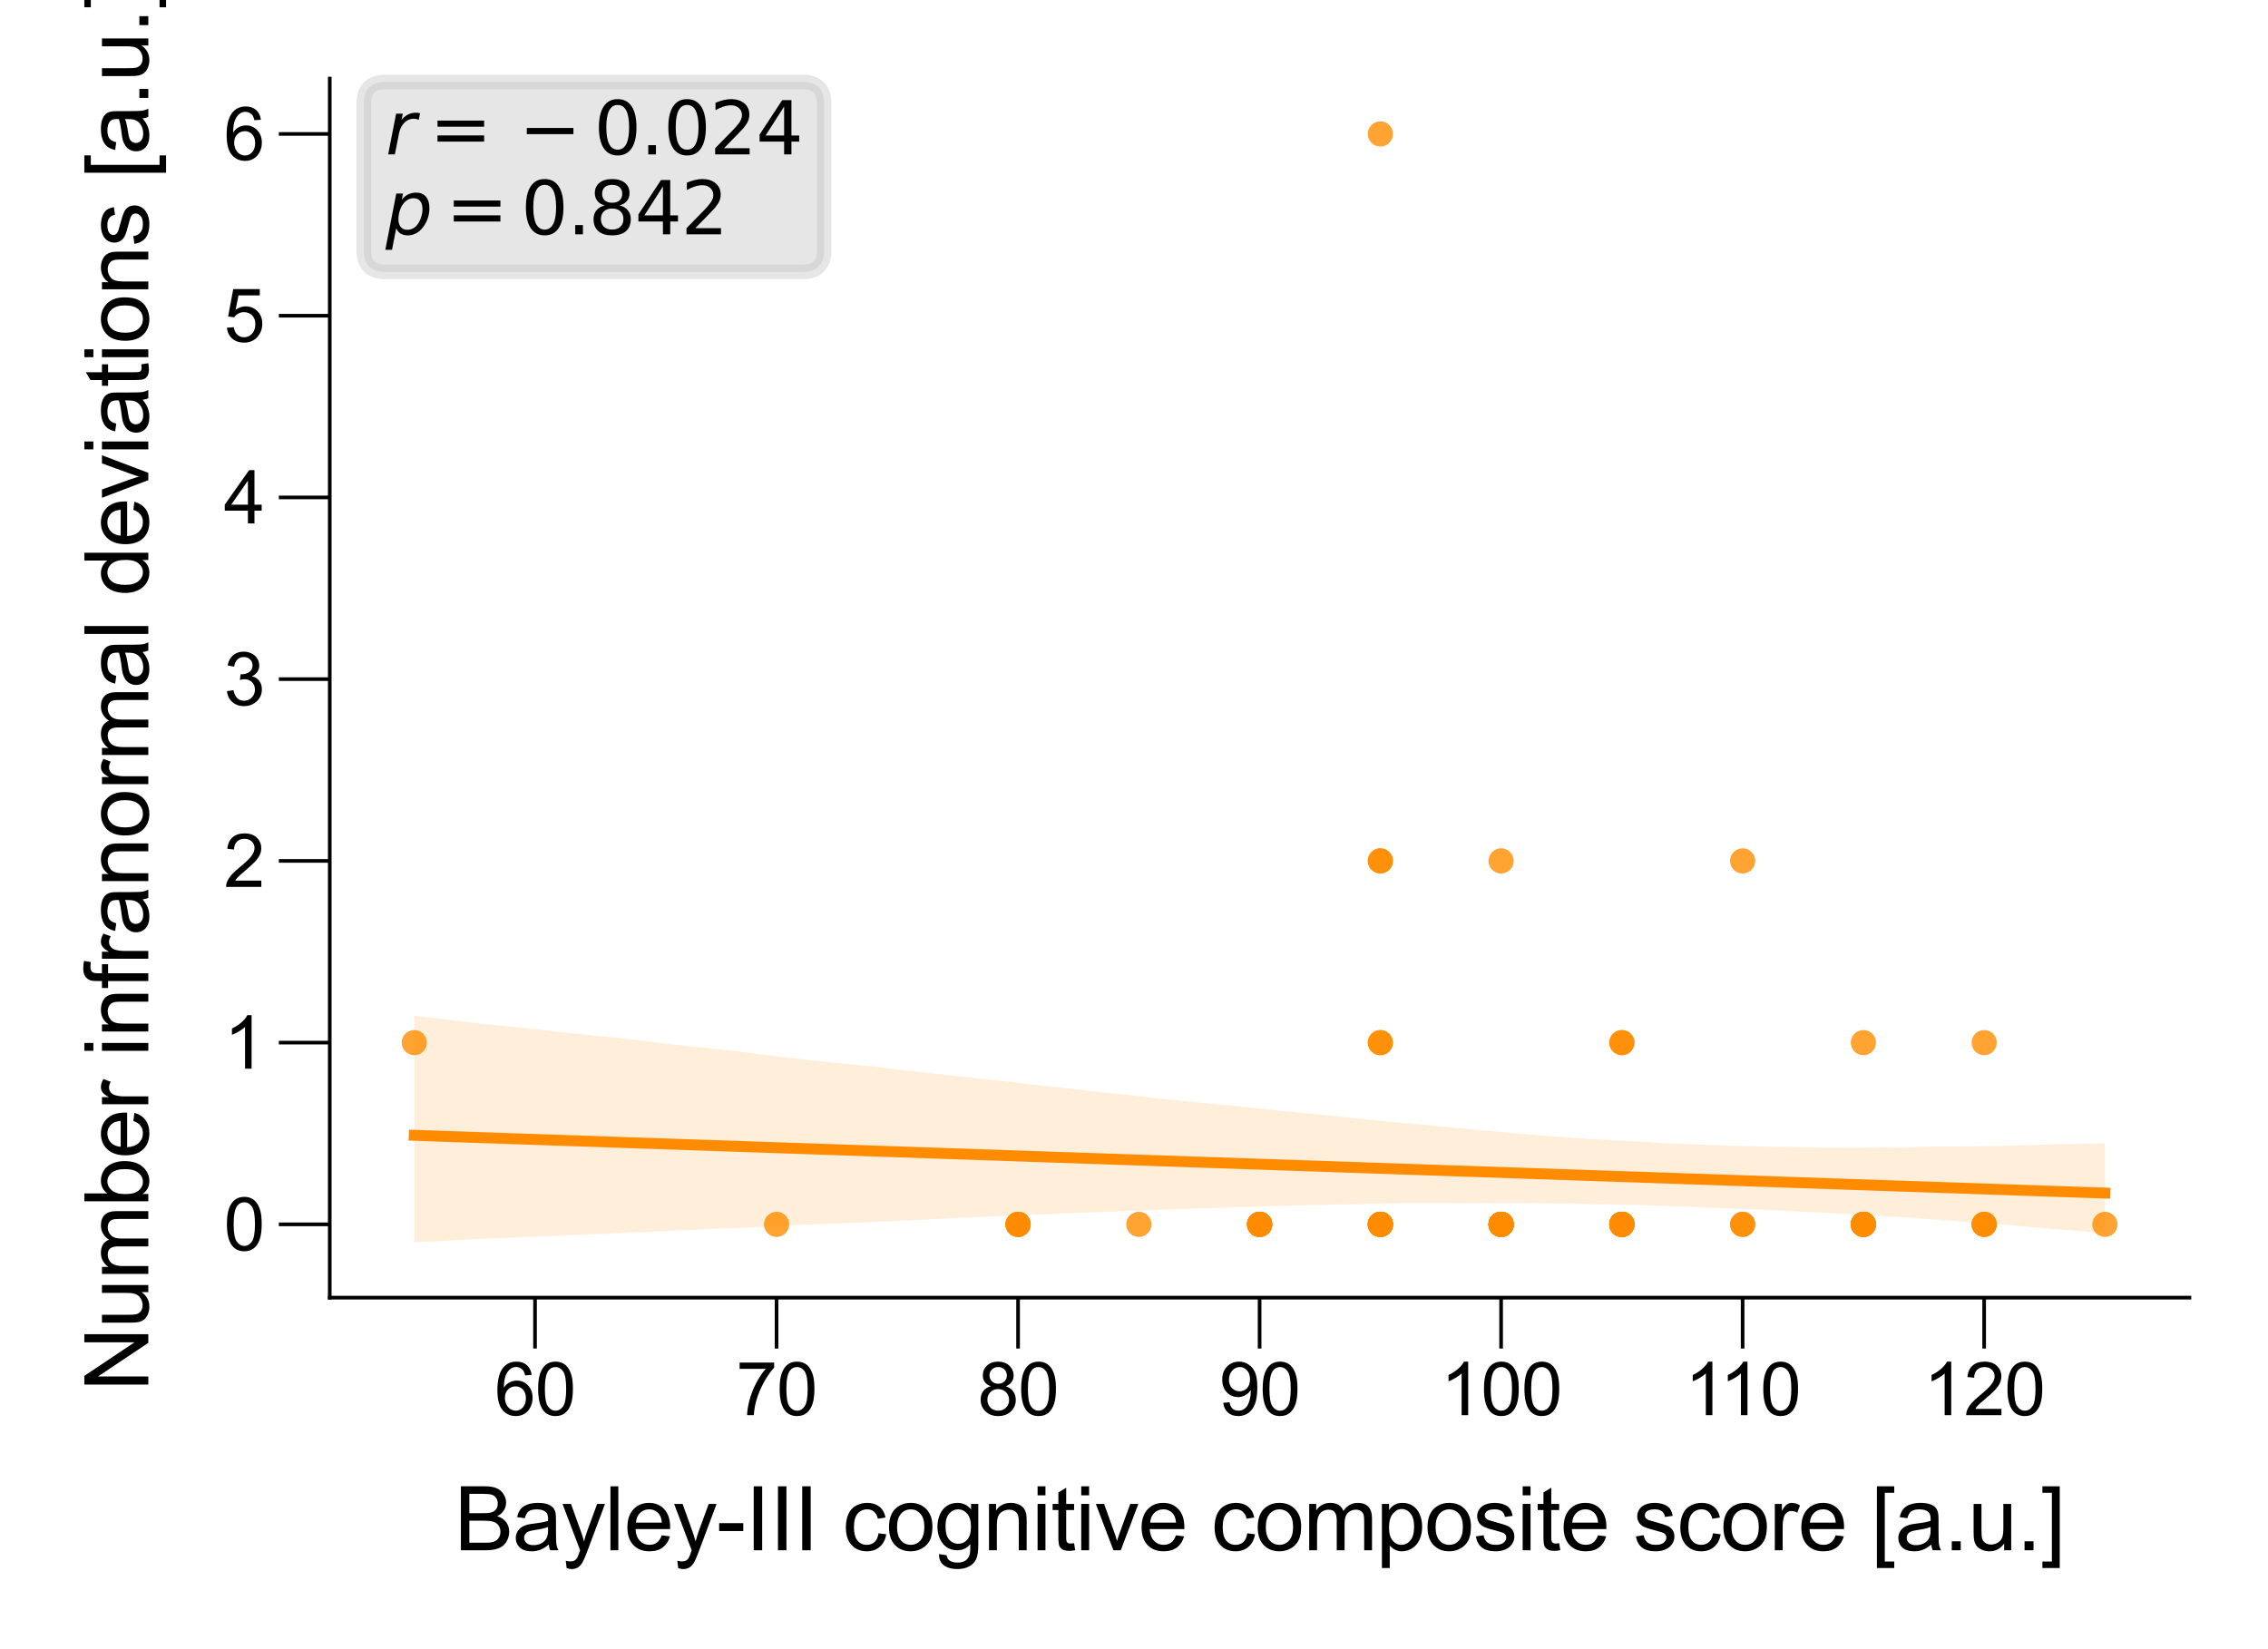 <?xml version="1.0" encoding="utf-8" standalone="no"?>
<!DOCTYPE svg PUBLIC "-//W3C//DTD SVG 1.1//EN"
  "http://www.w3.org/Graphics/SVG/1.1/DTD/svg11.dtd">
<svg xmlns:xlink="http://www.w3.org/1999/xlink" width="155.906pt" height="113.386pt" viewBox="0 0 155.906 113.386" xmlns="http://www.w3.org/2000/svg" version="1.1">
 <defs>
  <style type="text/css">*{stroke-linejoin: round; stroke-linecap: butt}</style>
 </defs>
 <g id="figure_1">
  <g id="patch_1">
   <path d="M 0 113.386 
L 155.906 113.386 
L 155.906 0 
L 0 0 
z
" style="fill: #ffffff"/>
  </g>
  <g id="axes_1">
   <g id="patch_2">
    <path d="M 22.668 89.218 
L 150.506 89.218 
L 150.506 5.4 
L 22.668 5.4 
z
" style="fill: #ffffff"/>
   </g>
   <g id="PathCollection_1">
    <defs>
     <path id="C0_0_7889208c6b" d="M 0 0.866 
C 0.23 0.866 0.45 0.775 0.612 0.612 
C 0.775 0.45 0.866 0.23 0.866 -0 
C 0.866 -0.23 0.775 -0.45 0.612 -0.612 
C 0.45 -0.775 0.23 -0.866 0 -0.866 
C -0.23 -0.866 -0.45 -0.775 -0.612 -0.612 
C -0.775 -0.45 -0.866 -0.23 -0.866 0 
C -0.866 0.23 -0.775 0.45 -0.612 0.612 
C -0.45 0.775 -0.23 0.866 0 0.866 
z
"/>
    </defs>
    <g clip-path="url(#p37aa700c50)">
     <use xlink:href="#C0_0_7889208c6b" x="94.888" y="59.189" style="fill: #ff8c00; fill-opacity: 0.8"/>
    </g>
    <g clip-path="url(#p37aa700c50)">
     <use xlink:href="#C0_0_7889208c6b" x="94.888" y="71.684" style="fill: #ff8c00; fill-opacity: 0.8"/>
    </g>
    <g clip-path="url(#p37aa700c50)">
     <use xlink:href="#C0_0_7889208c6b" x="103.189" y="84.179" style="fill: #ff8c00; fill-opacity: 0.8"/>
    </g>
    <g clip-path="url(#p37aa700c50)">
     <use xlink:href="#C0_0_7889208c6b" x="69.984" y="84.179" style="fill: #ff8c00; fill-opacity: 0.8"/>
    </g>
    <g clip-path="url(#p37aa700c50)">
     <use xlink:href="#C0_0_7889208c6b" x="103.189" y="84.179" style="fill: #ff8c00; fill-opacity: 0.8"/>
    </g>
    <g clip-path="url(#p37aa700c50)">
     <use xlink:href="#C0_0_7889208c6b" x="111.49" y="71.684" style="fill: #ff8c00; fill-opacity: 0.8"/>
    </g>
    <g clip-path="url(#p37aa700c50)">
     <use xlink:href="#C0_0_7889208c6b" x="128.092" y="71.684" style="fill: #ff8c00; fill-opacity: 0.8"/>
    </g>
    <g clip-path="url(#p37aa700c50)">
     <use xlink:href="#C0_0_7889208c6b" x="111.49" y="84.179" style="fill: #ff8c00; fill-opacity: 0.8"/>
    </g>
    <g clip-path="url(#p37aa700c50)">
     <use xlink:href="#C0_0_7889208c6b" x="69.984" y="84.179" style="fill: #ff8c00; fill-opacity: 0.8"/>
    </g>
    <g clip-path="url(#p37aa700c50)">
     <use xlink:href="#C0_0_7889208c6b" x="86.587" y="84.179" style="fill: #ff8c00; fill-opacity: 0.8"/>
    </g>
    <g clip-path="url(#p37aa700c50)">
     <use xlink:href="#C0_0_7889208c6b" x="111.49" y="84.179" style="fill: #ff8c00; fill-opacity: 0.8"/>
    </g>
    <g clip-path="url(#p37aa700c50)">
     <use xlink:href="#C0_0_7889208c6b" x="111.49" y="84.179" style="fill: #ff8c00; fill-opacity: 0.8"/>
    </g>
    <g clip-path="url(#p37aa700c50)">
     <use xlink:href="#C0_0_7889208c6b" x="103.189" y="84.179" style="fill: #ff8c00; fill-opacity: 0.8"/>
    </g>
    <g clip-path="url(#p37aa700c50)">
     <use xlink:href="#C0_0_7889208c6b" x="119.791" y="59.189" style="fill: #ff8c00; fill-opacity: 0.8"/>
    </g>
    <g clip-path="url(#p37aa700c50)">
     <use xlink:href="#C0_0_7889208c6b" x="111.49" y="84.179" style="fill: #ff8c00; fill-opacity: 0.8"/>
    </g>
    <g clip-path="url(#p37aa700c50)">
     <use xlink:href="#C0_0_7889208c6b" x="94.888" y="84.179" style="fill: #ff8c00; fill-opacity: 0.8"/>
    </g>
    <g clip-path="url(#p37aa700c50)">
     <use xlink:href="#C0_0_7889208c6b" x="111.49" y="71.684" style="fill: #ff8c00; fill-opacity: 0.8"/>
    </g>
    <g clip-path="url(#p37aa700c50)">
     <use xlink:href="#C0_0_7889208c6b" x="103.189" y="84.179" style="fill: #ff8c00; fill-opacity: 0.8"/>
    </g>
    <g clip-path="url(#p37aa700c50)">
     <use xlink:href="#C0_0_7889208c6b" x="111.49" y="84.179" style="fill: #ff8c00; fill-opacity: 0.8"/>
    </g>
    <g clip-path="url(#p37aa700c50)">
     <use xlink:href="#C0_0_7889208c6b" x="128.092" y="84.179" style="fill: #ff8c00; fill-opacity: 0.8"/>
    </g>
    <g clip-path="url(#p37aa700c50)">
     <use xlink:href="#C0_0_7889208c6b" x="103.189" y="84.179" style="fill: #ff8c00; fill-opacity: 0.8"/>
    </g>
    <g clip-path="url(#p37aa700c50)">
     <use xlink:href="#C0_0_7889208c6b" x="94.888" y="84.179" style="fill: #ff8c00; fill-opacity: 0.8"/>
    </g>
    <g clip-path="url(#p37aa700c50)">
     <use xlink:href="#C0_0_7889208c6b" x="94.888" y="71.684" style="fill: #ff8c00; fill-opacity: 0.8"/>
    </g>
    <g clip-path="url(#p37aa700c50)">
     <use xlink:href="#C0_0_7889208c6b" x="111.49" y="84.179" style="fill: #ff8c00; fill-opacity: 0.8"/>
    </g>
    <g clip-path="url(#p37aa700c50)">
     <use xlink:href="#C0_0_7889208c6b" x="144.695" y="84.179" style="fill: #ff8c00; fill-opacity: 0.8"/>
    </g>
    <g clip-path="url(#p37aa700c50)">
     <use xlink:href="#C0_0_7889208c6b" x="128.092" y="84.179" style="fill: #ff8c00; fill-opacity: 0.8"/>
    </g>
    <g clip-path="url(#p37aa700c50)">
     <use xlink:href="#C0_0_7889208c6b" x="94.888" y="84.179" style="fill: #ff8c00; fill-opacity: 0.8"/>
    </g>
    <g clip-path="url(#p37aa700c50)">
     <use xlink:href="#C0_0_7889208c6b" x="53.382" y="84.179" style="fill: #ff8c00; fill-opacity: 0.8"/>
    </g>
    <g clip-path="url(#p37aa700c50)">
     <use xlink:href="#C0_0_7889208c6b" x="111.49" y="84.179" style="fill: #ff8c00; fill-opacity: 0.8"/>
    </g>
    <g clip-path="url(#p37aa700c50)">
     <use xlink:href="#C0_0_7889208c6b" x="28.478" y="71.684" style="fill: #ff8c00; fill-opacity: 0.8"/>
    </g>
    <g clip-path="url(#p37aa700c50)">
     <use xlink:href="#C0_0_7889208c6b" x="86.587" y="84.179" style="fill: #ff8c00; fill-opacity: 0.8"/>
    </g>
    <g clip-path="url(#p37aa700c50)">
     <use xlink:href="#C0_0_7889208c6b" x="111.49" y="84.179" style="fill: #ff8c00; fill-opacity: 0.8"/>
    </g>
    <g clip-path="url(#p37aa700c50)">
     <use xlink:href="#C0_0_7889208c6b" x="136.394" y="84.179" style="fill: #ff8c00; fill-opacity: 0.8"/>
    </g>
    <g clip-path="url(#p37aa700c50)">
     <use xlink:href="#C0_0_7889208c6b" x="94.888" y="59.189" style="fill: #ff8c00; fill-opacity: 0.8"/>
    </g>
    <g clip-path="url(#p37aa700c50)">
     <use xlink:href="#C0_0_7889208c6b" x="103.189" y="59.189" style="fill: #ff8c00; fill-opacity: 0.8"/>
    </g>
    <g clip-path="url(#p37aa700c50)">
     <use xlink:href="#C0_0_7889208c6b" x="94.888" y="84.179" style="fill: #ff8c00; fill-opacity: 0.8"/>
    </g>
    <g clip-path="url(#p37aa700c50)">
     <use xlink:href="#C0_0_7889208c6b" x="136.394" y="84.179" style="fill: #ff8c00; fill-opacity: 0.8"/>
    </g>
    <g clip-path="url(#p37aa700c50)">
     <use xlink:href="#C0_0_7889208c6b" x="103.189" y="84.179" style="fill: #ff8c00; fill-opacity: 0.8"/>
    </g>
    <g clip-path="url(#p37aa700c50)">
     <use xlink:href="#C0_0_7889208c6b" x="86.587" y="84.179" style="fill: #ff8c00; fill-opacity: 0.8"/>
    </g>
    <g clip-path="url(#p37aa700c50)">
     <use xlink:href="#C0_0_7889208c6b" x="69.984" y="84.179" style="fill: #ff8c00; fill-opacity: 0.8"/>
    </g>
    <g clip-path="url(#p37aa700c50)">
     <use xlink:href="#C0_0_7889208c6b" x="86.587" y="84.179" style="fill: #ff8c00; fill-opacity: 0.8"/>
    </g>
    <g clip-path="url(#p37aa700c50)">
     <use xlink:href="#C0_0_7889208c6b" x="111.49" y="84.179" style="fill: #ff8c00; fill-opacity: 0.8"/>
    </g>
    <g clip-path="url(#p37aa700c50)">
     <use xlink:href="#C0_0_7889208c6b" x="86.587" y="84.179" style="fill: #ff8c00; fill-opacity: 0.8"/>
    </g>
    <g clip-path="url(#p37aa700c50)">
     <use xlink:href="#C0_0_7889208c6b" x="103.189" y="84.179" style="fill: #ff8c00; fill-opacity: 0.8"/>
    </g>
    <g clip-path="url(#p37aa700c50)">
     <use xlink:href="#C0_0_7889208c6b" x="128.092" y="84.179" style="fill: #ff8c00; fill-opacity: 0.8"/>
    </g>
    <g clip-path="url(#p37aa700c50)">
     <use xlink:href="#C0_0_7889208c6b" x="103.189" y="84.179" style="fill: #ff8c00; fill-opacity: 0.8"/>
    </g>
    <g clip-path="url(#p37aa700c50)">
     <use xlink:href="#C0_0_7889208c6b" x="111.49" y="84.179" style="fill: #ff8c00; fill-opacity: 0.8"/>
    </g>
    <g clip-path="url(#p37aa700c50)">
     <use xlink:href="#C0_0_7889208c6b" x="111.49" y="84.179" style="fill: #ff8c00; fill-opacity: 0.8"/>
    </g>
    <g clip-path="url(#p37aa700c50)">
     <use xlink:href="#C0_0_7889208c6b" x="78.285" y="84.179" style="fill: #ff8c00; fill-opacity: 0.8"/>
    </g>
    <g clip-path="url(#p37aa700c50)">
     <use xlink:href="#C0_0_7889208c6b" x="103.189" y="84.179" style="fill: #ff8c00; fill-opacity: 0.8"/>
    </g>
    <g clip-path="url(#p37aa700c50)">
     <use xlink:href="#C0_0_7889208c6b" x="94.888" y="9.21" style="fill: #ff8c00; fill-opacity: 0.8"/>
    </g>
    <g clip-path="url(#p37aa700c50)">
     <use xlink:href="#C0_0_7889208c6b" x="94.888" y="84.179" style="fill: #ff8c00; fill-opacity: 0.8"/>
    </g>
    <g clip-path="url(#p37aa700c50)">
     <use xlink:href="#C0_0_7889208c6b" x="128.092" y="84.179" style="fill: #ff8c00; fill-opacity: 0.8"/>
    </g>
    <g clip-path="url(#p37aa700c50)">
     <use xlink:href="#C0_0_7889208c6b" x="86.587" y="84.179" style="fill: #ff8c00; fill-opacity: 0.8"/>
    </g>
    <g clip-path="url(#p37aa700c50)">
     <use xlink:href="#C0_0_7889208c6b" x="128.092" y="84.179" style="fill: #ff8c00; fill-opacity: 0.8"/>
    </g>
    <g clip-path="url(#p37aa700c50)">
     <use xlink:href="#C0_0_7889208c6b" x="136.394" y="71.684" style="fill: #ff8c00; fill-opacity: 0.8"/>
    </g>
    <g clip-path="url(#p37aa700c50)">
     <use xlink:href="#C0_0_7889208c6b" x="69.984" y="84.179" style="fill: #ff8c00; fill-opacity: 0.8"/>
    </g>
    <g clip-path="url(#p37aa700c50)">
     <use xlink:href="#C0_0_7889208c6b" x="128.092" y="84.179" style="fill: #ff8c00; fill-opacity: 0.8"/>
    </g>
    <g clip-path="url(#p37aa700c50)">
     <use xlink:href="#C0_0_7889208c6b" x="103.189" y="84.179" style="fill: #ff8c00; fill-opacity: 0.8"/>
    </g>
    <g clip-path="url(#p37aa700c50)">
     <use xlink:href="#C0_0_7889208c6b" x="128.092" y="84.179" style="fill: #ff8c00; fill-opacity: 0.8"/>
    </g>
    <g clip-path="url(#p37aa700c50)">
     <use xlink:href="#C0_0_7889208c6b" x="103.189" y="84.179" style="fill: #ff8c00; fill-opacity: 0.8"/>
    </g>
    <g clip-path="url(#p37aa700c50)">
     <use xlink:href="#C0_0_7889208c6b" x="119.791" y="84.179" style="fill: #ff8c00; fill-opacity: 0.8"/>
    </g>
    <g clip-path="url(#p37aa700c50)">
     <use xlink:href="#C0_0_7889208c6b" x="103.189" y="84.179" style="fill: #ff8c00; fill-opacity: 0.8"/>
    </g>
    <g clip-path="url(#p37aa700c50)">
     <use xlink:href="#C0_0_7889208c6b" x="94.888" y="84.179" style="fill: #ff8c00; fill-opacity: 0.8"/>
    </g>
    <g clip-path="url(#p37aa700c50)">
     <use xlink:href="#C0_0_7889208c6b" x="94.888" y="84.179" style="fill: #ff8c00; fill-opacity: 0.8"/>
    </g>
    <g clip-path="url(#p37aa700c50)">
     <use xlink:href="#C0_0_7889208c6b" x="136.394" y="84.179" style="fill: #ff8c00; fill-opacity: 0.8"/>
    </g>
    <g clip-path="url(#p37aa700c50)">
     <use xlink:href="#C0_0_7889208c6b" x="128.092" y="84.179" style="fill: #ff8c00; fill-opacity: 0.8"/>
    </g>
    <g clip-path="url(#p37aa700c50)">
     <use xlink:href="#C0_0_7889208c6b" x="111.49" y="84.179" style="fill: #ff8c00; fill-opacity: 0.8"/>
    </g>
    <g clip-path="url(#p37aa700c50)">
     <use xlink:href="#C0_0_7889208c6b" x="103.189" y="84.179" style="fill: #ff8c00; fill-opacity: 0.8"/>
    </g>
    <g clip-path="url(#p37aa700c50)">
     <use xlink:href="#C0_0_7889208c6b" x="119.791" y="84.179" style="fill: #ff8c00; fill-opacity: 0.8"/>
    </g>
    <g clip-path="url(#p37aa700c50)">
     <use xlink:href="#C0_0_7889208c6b" x="103.189" y="84.179" style="fill: #ff8c00; fill-opacity: 0.8"/>
    </g>
    <g clip-path="url(#p37aa700c50)">
     <use xlink:href="#C0_0_7889208c6b" x="94.888" y="84.179" style="fill: #ff8c00; fill-opacity: 0.8"/>
    </g>
    <g clip-path="url(#p37aa700c50)">
     <use xlink:href="#C0_0_7889208c6b" x="86.587" y="84.179" style="fill: #ff8c00; fill-opacity: 0.8"/>
    </g>
    <g clip-path="url(#p37aa700c50)">
     <use xlink:href="#C0_0_7889208c6b" x="94.888" y="84.179" style="fill: #ff8c00; fill-opacity: 0.8"/>
    </g>
   </g>
   <g id="PolyCollection_1">
    <path d="M 28.478 69.844 
L 28.478 85.408 
L 29.652 85.36 
L 30.826 85.295 
L 32 85.227 
L 33.174 85.174 
L 34.348 85.127 
L 35.522 85.071 
L 36.696 85.025 
L 37.87 84.976 
L 39.043 84.924 
L 40.217 84.869 
L 41.391 84.829 
L 42.565 84.782 
L 43.739 84.728 
L 44.913 84.683 
L 46.087 84.625 
L 47.261 84.573 
L 48.435 84.52 
L 49.609 84.469 
L 50.782 84.417 
L 51.956 84.366 
L 53.13 84.318 
L 54.304 84.25 
L 55.478 84.189 
L 56.652 84.145 
L 57.826 84.102 
L 59 84.058 
L 60.174 84.002 
L 61.348 83.953 
L 62.521 83.899 
L 63.695 83.843 
L 64.869 83.783 
L 66.043 83.73 
L 67.217 83.677 
L 68.391 83.63 
L 69.565 83.572 
L 70.739 83.529 
L 71.913 83.487 
L 73.087 83.426 
L 74.261 83.384 
L 75.434 83.333 
L 76.608 83.287 
L 77.782 83.241 
L 78.956 83.201 
L 80.13 83.163 
L 81.304 83.123 
L 82.478 83.078 
L 83.652 83.041 
L 84.826 83.004 
L 86 82.974 
L 87.173 82.94 
L 88.347 82.9 
L 89.521 82.869 
L 90.695 82.842 
L 91.869 82.811 
L 93.043 82.784 
L 94.217 82.767 
L 95.391 82.752 
L 96.565 82.726 
L 97.739 82.726 
L 98.912 82.724 
L 100.086 82.719 
L 101.26 82.709 
L 102.434 82.717 
L 103.608 82.71 
L 104.782 82.713 
L 105.956 82.733 
L 107.13 82.747 
L 108.304 82.759 
L 109.478 82.782 
L 110.652 82.804 
L 111.825 82.83 
L 112.999 82.861 
L 114.173 82.904 
L 115.347 82.946 
L 116.521 82.993 
L 117.695 83.04 
L 118.869 83.088 
L 120.043 83.138 
L 121.217 83.184 
L 122.391 83.239 
L 123.564 83.293 
L 124.738 83.346 
L 125.912 83.408 
L 127.086 83.468 
L 128.26 83.529 
L 129.434 83.607 
L 130.608 83.676 
L 131.782 83.76 
L 132.956 83.849 
L 134.13 83.929 
L 135.303 84.028 
L 136.477 84.123 
L 137.651 84.203 
L 138.825 84.296 
L 139.999 84.396 
L 141.173 84.494 
L 142.347 84.586 
L 143.521 84.682 
L 144.695 84.8 
L 144.695 78.608 
L 144.695 78.608 
L 143.521 78.635 
L 142.347 78.663 
L 141.173 78.684 
L 139.999 78.718 
L 138.825 78.756 
L 137.651 78.784 
L 136.477 78.802 
L 135.303 78.821 
L 134.13 78.826 
L 132.956 78.832 
L 131.782 78.87 
L 130.608 78.894 
L 129.434 78.88 
L 128.26 78.898 
L 127.086 78.903 
L 125.912 78.91 
L 124.738 78.886 
L 123.564 78.87 
L 122.391 78.855 
L 121.217 78.83 
L 120.043 78.799 
L 118.869 78.772 
L 117.695 78.732 
L 116.521 78.683 
L 115.347 78.631 
L 114.173 78.589 
L 112.999 78.508 
L 111.825 78.441 
L 110.652 78.383 
L 109.478 78.326 
L 108.304 78.245 
L 107.13 78.157 
L 105.956 78.066 
L 104.782 77.972 
L 103.608 77.869 
L 102.434 77.755 
L 101.26 77.654 
L 100.086 77.55 
L 98.912 77.446 
L 97.739 77.319 
L 96.565 77.223 
L 95.391 77.108 
L 94.217 76.988 
L 93.043 76.875 
L 91.869 76.753 
L 90.695 76.627 
L 89.521 76.517 
L 88.347 76.406 
L 87.173 76.287 
L 86 76.166 
L 84.826 76.031 
L 83.652 75.927 
L 82.478 75.811 
L 81.304 75.699 
L 80.13 75.579 
L 78.956 75.448 
L 77.782 75.312 
L 76.608 75.185 
L 75.434 75.062 
L 74.261 74.931 
L 73.087 74.794 
L 71.913 74.673 
L 70.739 74.537 
L 69.565 74.389 
L 68.391 74.27 
L 67.217 74.147 
L 66.043 74.009 
L 64.869 73.891 
L 63.695 73.751 
L 62.521 73.63 
L 61.348 73.497 
L 60.174 73.341 
L 59 73.228 
L 57.826 73.118 
L 56.652 72.998 
L 55.478 72.867 
L 54.304 72.734 
L 53.13 72.594 
L 51.956 72.449 
L 50.782 72.299 
L 49.609 72.155 
L 48.435 72.042 
L 47.261 71.924 
L 46.087 71.788 
L 44.913 71.658 
L 43.739 71.501 
L 42.565 71.376 
L 41.391 71.254 
L 40.217 71.135 
L 39.043 71.007 
L 37.87 70.884 
L 36.696 70.746 
L 35.522 70.63 
L 34.348 70.512 
L 33.174 70.397 
L 32 70.257 
L 30.826 70.115 
L 29.652 69.973 
L 28.478 69.844 
z
" clip-path="url(#p37aa700c50)" style="fill: #ff8c00; fill-opacity: 0.15"/>
   </g>
   <g id="matplotlib.axis_1">
    <g id="xtick_1">
     <g id="line2d_1">
      <defs>
       <path id="m54ec14aca0" d="M 0 0 
L 0 3.5 
" style="stroke: #000000; stroke-width: 0.25"/>
      </defs>
      <g>
       <use xlink:href="#m54ec14aca0" x="36.779" y="89.218" style="stroke: #000000; stroke-width: 0.25"/>
      </g>
     </g>
     <g id="text_1">
      <!-- 60 -->
      <g transform="translate(33.999 97.297) scale(0.05 -0.05)">
       <defs>
        <path id="ArialMT-36" d="M 3184 3459 
L 2625 3416 
Q 2550 3747 2413 3897 
Q 2184 4138 1850 4138 
Q 1581 4138 1378 3988 
Q 1113 3794 959 3422 
Q 806 3050 800 2363 
Q 1003 2672 1297 2822 
Q 1591 2972 1913 2972 
Q 2475 2972 2870 2558 
Q 3266 2144 3266 1488 
Q 3266 1056 3080 686 
Q 2894 316 2569 119 
Q 2244 -78 1831 -78 
Q 1128 -78 684 439 
Q 241 956 241 2144 
Q 241 3472 731 4075 
Q 1159 4600 1884 4600 
Q 2425 4600 2770 4297 
Q 3116 3994 3184 3459 
z
M 888 1484 
Q 888 1194 1011 928 
Q 1134 663 1356 523 
Q 1578 384 1822 384 
Q 2178 384 2434 671 
Q 2691 959 2691 1453 
Q 2691 1928 2437 2201 
Q 2184 2475 1800 2475 
Q 1419 2475 1153 2201 
Q 888 1928 888 1484 
z
" transform="scale(0.016)"/>
        <path id="ArialMT-30" d="M 266 2259 
Q 266 3072 433 3567 
Q 600 4063 929 4331 
Q 1259 4600 1759 4600 
Q 2128 4600 2406 4451 
Q 2684 4303 2865 4023 
Q 3047 3744 3150 3342 
Q 3253 2941 3253 2259 
Q 3253 1453 3087 958 
Q 2922 463 2592 192 
Q 2263 -78 1759 -78 
Q 1097 -78 719 397 
Q 266 969 266 2259 
z
M 844 2259 
Q 844 1131 1108 757 
Q 1372 384 1759 384 
Q 2147 384 2411 759 
Q 2675 1134 2675 2259 
Q 2675 3391 2411 3762 
Q 2147 4134 1753 4134 
Q 1366 4134 1134 3806 
Q 844 3388 844 2259 
z
" transform="scale(0.016)"/>
       </defs>
       <use xlink:href="#ArialMT-36"/>
       <use xlink:href="#ArialMT-30" x="55.615"/>
      </g>
     </g>
    </g>
    <g id="xtick_2">
     <g id="line2d_2">
      <g>
       <use xlink:href="#m54ec14aca0" x="53.382" y="89.218" style="stroke: #000000; stroke-width: 0.25"/>
      </g>
     </g>
     <g id="text_2">
      <!-- 70 -->
      <g transform="translate(50.601 97.297) scale(0.05 -0.05)">
       <defs>
        <path id="ArialMT-37" d="M 303 3981 
L 303 4522 
L 3269 4522 
L 3269 4084 
Q 2831 3619 2401 2847 
Q 1972 2075 1738 1259 
Q 1569 684 1522 0 
L 944 0 
Q 953 541 1156 1306 
Q 1359 2072 1739 2783 
Q 2119 3494 2547 3981 
L 303 3981 
z
" transform="scale(0.016)"/>
       </defs>
       <use xlink:href="#ArialMT-37"/>
       <use xlink:href="#ArialMT-30" x="55.615"/>
      </g>
     </g>
    </g>
    <g id="xtick_3">
     <g id="line2d_3">
      <g>
       <use xlink:href="#m54ec14aca0" x="69.984" y="89.218" style="stroke: #000000; stroke-width: 0.25"/>
      </g>
     </g>
     <g id="text_3">
      <!-- 80 -->
      <g transform="translate(67.204 97.297) scale(0.05 -0.05)">
       <defs>
        <path id="ArialMT-38" d="M 1131 2484 
Q 781 2613 612 2850 
Q 444 3088 444 3419 
Q 444 3919 803 4259 
Q 1163 4600 1759 4600 
Q 2359 4600 2725 4251 
Q 3091 3903 3091 3403 
Q 3091 3084 2923 2848 
Q 2756 2613 2416 2484 
Q 2838 2347 3058 2040 
Q 3278 1734 3278 1309 
Q 3278 722 2862 322 
Q 2447 -78 1769 -78 
Q 1091 -78 675 323 
Q 259 725 259 1325 
Q 259 1772 486 2073 
Q 713 2375 1131 2484 
z
M 1019 3438 
Q 1019 3113 1228 2906 
Q 1438 2700 1772 2700 
Q 2097 2700 2305 2904 
Q 2513 3109 2513 3406 
Q 2513 3716 2298 3927 
Q 2084 4138 1766 4138 
Q 1444 4138 1231 3931 
Q 1019 3725 1019 3438 
z
M 838 1322 
Q 838 1081 952 856 
Q 1066 631 1291 507 
Q 1516 384 1775 384 
Q 2178 384 2440 643 
Q 2703 903 2703 1303 
Q 2703 1709 2433 1975 
Q 2163 2241 1756 2241 
Q 1359 2241 1098 1978 
Q 838 1716 838 1322 
z
" transform="scale(0.016)"/>
       </defs>
       <use xlink:href="#ArialMT-38"/>
       <use xlink:href="#ArialMT-30" x="55.615"/>
      </g>
     </g>
    </g>
    <g id="xtick_4">
     <g id="line2d_4">
      <g>
       <use xlink:href="#m54ec14aca0" x="86.587" y="89.218" style="stroke: #000000; stroke-width: 0.25"/>
      </g>
     </g>
     <g id="text_4">
      <!-- 90 -->
      <g transform="translate(83.806 97.297) scale(0.05 -0.05)">
       <defs>
        <path id="ArialMT-39" d="M 350 1059 
L 891 1109 
Q 959 728 1153 556 
Q 1347 384 1650 384 
Q 1909 384 2104 503 
Q 2300 622 2425 820 
Q 2550 1019 2634 1356 
Q 2719 1694 2719 2044 
Q 2719 2081 2716 2156 
Q 2547 1888 2255 1720 
Q 1963 1553 1622 1553 
Q 1053 1553 659 1965 
Q 266 2378 266 3053 
Q 266 3750 677 4175 
Q 1088 4600 1706 4600 
Q 2153 4600 2523 4359 
Q 2894 4119 3086 3673 
Q 3278 3228 3278 2384 
Q 3278 1506 3087 986 
Q 2897 466 2520 194 
Q 2144 -78 1638 -78 
Q 1100 -78 759 220 
Q 419 519 350 1059 
z
M 2653 3081 
Q 2653 3566 2395 3850 
Q 2138 4134 1775 4134 
Q 1400 4134 1122 3828 
Q 844 3522 844 3034 
Q 844 2597 1108 2323 
Q 1372 2050 1759 2050 
Q 2150 2050 2401 2323 
Q 2653 2597 2653 3081 
z
" transform="scale(0.016)"/>
       </defs>
       <use xlink:href="#ArialMT-39"/>
       <use xlink:href="#ArialMT-30" x="55.615"/>
      </g>
     </g>
    </g>
    <g id="xtick_5">
     <g id="line2d_5">
      <g>
       <use xlink:href="#m54ec14aca0" x="103.189" y="89.218" style="stroke: #000000; stroke-width: 0.25"/>
      </g>
     </g>
     <g id="text_5">
      <!-- 100 -->
      <g transform="translate(99.018 97.297) scale(0.05 -0.05)">
       <defs>
        <path id="ArialMT-31" d="M 2384 0 
L 1822 0 
L 1822 3584 
Q 1619 3391 1289 3197 
Q 959 3003 697 2906 
L 697 3450 
Q 1169 3672 1522 3987 
Q 1875 4303 2022 4600 
L 2384 4600 
L 2384 0 
z
" transform="scale(0.016)"/>
       </defs>
       <use xlink:href="#ArialMT-31"/>
       <use xlink:href="#ArialMT-30" x="55.615"/>
       <use xlink:href="#ArialMT-30" x="111.23"/>
      </g>
     </g>
    </g>
    <g id="xtick_6">
     <g id="line2d_6">
      <g>
       <use xlink:href="#m54ec14aca0" x="119.791" y="89.218" style="stroke: #000000; stroke-width: 0.25"/>
      </g>
     </g>
     <g id="text_6">
      <!-- 110 -->
      <g transform="translate(115.805 97.297) scale(0.05 -0.05)">
       <use xlink:href="#ArialMT-31"/>
       <use xlink:href="#ArialMT-31" x="48.24"/>
       <use xlink:href="#ArialMT-30" x="103.855"/>
      </g>
     </g>
    </g>
    <g id="xtick_7">
     <g id="line2d_7">
      <g>
       <use xlink:href="#m54ec14aca0" x="136.394" y="89.218" style="stroke: #000000; stroke-width: 0.25"/>
      </g>
     </g>
     <g id="text_7">
      <!-- 120 -->
      <g transform="translate(132.223 97.297) scale(0.05 -0.05)">
       <defs>
        <path id="ArialMT-32" d="M 3222 541 
L 3222 0 
L 194 0 
Q 188 203 259 391 
Q 375 700 629 1000 
Q 884 1300 1366 1694 
Q 2113 2306 2375 2664 
Q 2638 3022 2638 3341 
Q 2638 3675 2398 3904 
Q 2159 4134 1775 4134 
Q 1369 4134 1125 3890 
Q 881 3647 878 3216 
L 300 3275 
Q 359 3922 746 4261 
Q 1134 4600 1788 4600 
Q 2447 4600 2831 4234 
Q 3216 3869 3216 3328 
Q 3216 3053 3103 2787 
Q 2991 2522 2730 2228 
Q 2469 1934 1863 1422 
Q 1356 997 1212 845 
Q 1069 694 975 541 
L 3222 541 
z
" transform="scale(0.016)"/>
       </defs>
       <use xlink:href="#ArialMT-31"/>
       <use xlink:href="#ArialMT-32" x="55.615"/>
       <use xlink:href="#ArialMT-30" x="111.23"/>
      </g>
     </g>
    </g>
    <g id="text_8">
     <!-- Bayley-III cognitive composite score [a.u.] -->
     <g transform="translate(31.232 106.586) scale(0.06 -0.06)">
      <defs>
       <path id="ArialMT-42" d="M 469 0 
L 469 4581 
L 2188 4581 
Q 2713 4581 3030 4442 
Q 3347 4303 3526 4014 
Q 3706 3725 3706 3409 
Q 3706 3116 3547 2856 
Q 3388 2597 3066 2438 
Q 3481 2316 3704 2022 
Q 3928 1728 3928 1328 
Q 3928 1006 3792 729 
Q 3656 453 3456 303 
Q 3256 153 2954 76 
Q 2653 0 2216 0 
L 469 0 
z
M 1075 2656 
L 2066 2656 
Q 2469 2656 2644 2709 
Q 2875 2778 2992 2937 
Q 3109 3097 3109 3338 
Q 3109 3566 3000 3739 
Q 2891 3913 2687 3977 
Q 2484 4041 1991 4041 
L 1075 4041 
L 1075 2656 
z
M 1075 541 
L 2216 541 
Q 2509 541 2628 563 
Q 2838 600 2978 687 
Q 3119 775 3209 942 
Q 3300 1109 3300 1328 
Q 3300 1584 3169 1773 
Q 3038 1963 2805 2039 
Q 2572 2116 2134 2116 
L 1075 2116 
L 1075 541 
z
" transform="scale(0.016)"/>
       <path id="ArialMT-61" d="M 2588 409 
Q 2275 144 1986 34 
Q 1697 -75 1366 -75 
Q 819 -75 525 192 
Q 231 459 231 875 
Q 231 1119 342 1320 
Q 453 1522 633 1644 
Q 813 1766 1038 1828 
Q 1203 1872 1538 1913 
Q 2219 1994 2541 2106 
Q 2544 2222 2544 2253 
Q 2544 2597 2384 2738 
Q 2169 2928 1744 2928 
Q 1347 2928 1158 2789 
Q 969 2650 878 2297 
L 328 2372 
Q 403 2725 575 2942 
Q 747 3159 1072 3276 
Q 1397 3394 1825 3394 
Q 2250 3394 2515 3294 
Q 2781 3194 2906 3042 
Q 3031 2891 3081 2659 
Q 3109 2516 3109 2141 
L 3109 1391 
Q 3109 606 3145 398 
Q 3181 191 3288 0 
L 2700 0 
Q 2613 175 2588 409 
z
M 2541 1666 
Q 2234 1541 1622 1453 
Q 1275 1403 1131 1340 
Q 988 1278 909 1158 
Q 831 1038 831 891 
Q 831 666 1001 516 
Q 1172 366 1500 366 
Q 1825 366 2078 508 
Q 2331 650 2450 897 
Q 2541 1088 2541 1459 
L 2541 1666 
z
" transform="scale(0.016)"/>
       <path id="ArialMT-79" d="M 397 -1278 
L 334 -750 
Q 519 -800 656 -800 
Q 844 -800 956 -737 
Q 1069 -675 1141 -563 
Q 1194 -478 1313 -144 
Q 1328 -97 1363 -6 
L 103 3319 
L 709 3319 
L 1400 1397 
Q 1534 1031 1641 628 
Q 1738 1016 1872 1384 
L 2581 3319 
L 3144 3319 
L 1881 -56 
Q 1678 -603 1566 -809 
Q 1416 -1088 1222 -1217 
Q 1028 -1347 759 -1347 
Q 597 -1347 397 -1278 
z
" transform="scale(0.016)"/>
       <path id="ArialMT-6c" d="M 409 0 
L 409 4581 
L 972 4581 
L 972 0 
L 409 0 
z
" transform="scale(0.016)"/>
       <path id="ArialMT-65" d="M 2694 1069 
L 3275 997 
Q 3138 488 2766 206 
Q 2394 -75 1816 -75 
Q 1088 -75 661 373 
Q 234 822 234 1631 
Q 234 2469 665 2931 
Q 1097 3394 1784 3394 
Q 2450 3394 2872 2941 
Q 3294 2488 3294 1666 
Q 3294 1616 3291 1516 
L 816 1516 
Q 847 969 1125 678 
Q 1403 388 1819 388 
Q 2128 388 2347 550 
Q 2566 713 2694 1069 
z
M 847 1978 
L 2700 1978 
Q 2663 2397 2488 2606 
Q 2219 2931 1791 2931 
Q 1403 2931 1139 2672 
Q 875 2413 847 1978 
z
" transform="scale(0.016)"/>
       <path id="ArialMT-2d" d="M 203 1375 
L 203 1941 
L 1931 1941 
L 1931 1375 
L 203 1375 
z
" transform="scale(0.016)"/>
       <path id="ArialMT-49" d="M 597 0 
L 597 4581 
L 1203 4581 
L 1203 0 
L 597 0 
z
" transform="scale(0.016)"/>
       <path id="ArialMT-20" transform="scale(0.016)"/>
       <path id="ArialMT-63" d="M 2588 1216 
L 3141 1144 
Q 3050 572 2676 248 
Q 2303 -75 1759 -75 
Q 1078 -75 664 370 
Q 250 816 250 1647 
Q 250 2184 428 2587 
Q 606 2991 970 3192 
Q 1334 3394 1763 3394 
Q 2303 3394 2647 3120 
Q 2991 2847 3088 2344 
L 2541 2259 
Q 2463 2594 2264 2762 
Q 2066 2931 1784 2931 
Q 1359 2931 1093 2626 
Q 828 2322 828 1663 
Q 828 994 1084 691 
Q 1341 388 1753 388 
Q 2084 388 2306 591 
Q 2528 794 2588 1216 
z
" transform="scale(0.016)"/>
       <path id="ArialMT-6f" d="M 213 1659 
Q 213 2581 725 3025 
Q 1153 3394 1769 3394 
Q 2453 3394 2887 2945 
Q 3322 2497 3322 1706 
Q 3322 1066 3130 698 
Q 2938 331 2570 128 
Q 2203 -75 1769 -75 
Q 1072 -75 642 372 
Q 213 819 213 1659 
z
M 791 1659 
Q 791 1022 1069 705 
Q 1347 388 1769 388 
Q 2188 388 2466 706 
Q 2744 1025 2744 1678 
Q 2744 2294 2464 2611 
Q 2184 2928 1769 2928 
Q 1347 2928 1069 2612 
Q 791 2297 791 1659 
z
" transform="scale(0.016)"/>
       <path id="ArialMT-67" d="M 319 -275 
L 866 -356 
Q 900 -609 1056 -725 
Q 1266 -881 1628 -881 
Q 2019 -881 2231 -725 
Q 2444 -569 2519 -288 
Q 2563 -116 2559 434 
Q 2191 0 1641 0 
Q 956 0 581 494 
Q 206 988 206 1678 
Q 206 2153 378 2554 
Q 550 2956 876 3175 
Q 1203 3394 1644 3394 
Q 2231 3394 2613 2919 
L 2613 3319 
L 3131 3319 
L 3131 450 
Q 3131 -325 2973 -648 
Q 2816 -972 2473 -1159 
Q 2131 -1347 1631 -1347 
Q 1038 -1347 672 -1080 
Q 306 -813 319 -275 
z
M 784 1719 
Q 784 1066 1043 766 
Q 1303 466 1694 466 
Q 2081 466 2343 764 
Q 2606 1063 2606 1700 
Q 2606 2309 2336 2618 
Q 2066 2928 1684 2928 
Q 1309 2928 1046 2623 
Q 784 2319 784 1719 
z
" transform="scale(0.016)"/>
       <path id="ArialMT-6e" d="M 422 0 
L 422 3319 
L 928 3319 
L 928 2847 
Q 1294 3394 1984 3394 
Q 2284 3394 2536 3286 
Q 2788 3178 2913 3003 
Q 3038 2828 3088 2588 
Q 3119 2431 3119 2041 
L 3119 0 
L 2556 0 
L 2556 2019 
Q 2556 2363 2490 2533 
Q 2425 2703 2258 2804 
Q 2091 2906 1866 2906 
Q 1506 2906 1245 2678 
Q 984 2450 984 1813 
L 984 0 
L 422 0 
z
" transform="scale(0.016)"/>
       <path id="ArialMT-69" d="M 425 3934 
L 425 4581 
L 988 4581 
L 988 3934 
L 425 3934 
z
M 425 0 
L 425 3319 
L 988 3319 
L 988 0 
L 425 0 
z
" transform="scale(0.016)"/>
       <path id="ArialMT-74" d="M 1650 503 
L 1731 6 
Q 1494 -44 1306 -44 
Q 1000 -44 831 53 
Q 663 150 594 308 
Q 525 466 525 972 
L 525 2881 
L 113 2881 
L 113 3319 
L 525 3319 
L 525 4141 
L 1084 4478 
L 1084 3319 
L 1650 3319 
L 1650 2881 
L 1084 2881 
L 1084 941 
Q 1084 700 1114 631 
Q 1144 563 1211 522 
Q 1278 481 1403 481 
Q 1497 481 1650 503 
z
" transform="scale(0.016)"/>
       <path id="ArialMT-76" d="M 1344 0 
L 81 3319 
L 675 3319 
L 1388 1331 
Q 1503 1009 1600 663 
Q 1675 925 1809 1294 
L 2547 3319 
L 3125 3319 
L 1869 0 
L 1344 0 
z
" transform="scale(0.016)"/>
       <path id="ArialMT-6d" d="M 422 0 
L 422 3319 
L 925 3319 
L 925 2853 
Q 1081 3097 1340 3245 
Q 1600 3394 1931 3394 
Q 2300 3394 2536 3241 
Q 2772 3088 2869 2813 
Q 3263 3394 3894 3394 
Q 4388 3394 4653 3120 
Q 4919 2847 4919 2278 
L 4919 0 
L 4359 0 
L 4359 2091 
Q 4359 2428 4304 2576 
Q 4250 2725 4106 2815 
Q 3963 2906 3769 2906 
Q 3419 2906 3187 2673 
Q 2956 2441 2956 1928 
L 2956 0 
L 2394 0 
L 2394 2156 
Q 2394 2531 2256 2718 
Q 2119 2906 1806 2906 
Q 1569 2906 1367 2781 
Q 1166 2656 1075 2415 
Q 984 2175 984 1722 
L 984 0 
L 422 0 
z
" transform="scale(0.016)"/>
       <path id="ArialMT-70" d="M 422 -1272 
L 422 3319 
L 934 3319 
L 934 2888 
Q 1116 3141 1344 3267 
Q 1572 3394 1897 3394 
Q 2322 3394 2647 3175 
Q 2972 2956 3137 2557 
Q 3303 2159 3303 1684 
Q 3303 1175 3120 767 
Q 2938 359 2589 142 
Q 2241 -75 1856 -75 
Q 1575 -75 1351 44 
Q 1128 163 984 344 
L 984 -1272 
L 422 -1272 
z
M 931 1641 
Q 931 1000 1190 694 
Q 1450 388 1819 388 
Q 2194 388 2461 705 
Q 2728 1022 2728 1688 
Q 2728 2322 2467 2637 
Q 2206 2953 1844 2953 
Q 1484 2953 1207 2617 
Q 931 2281 931 1641 
z
" transform="scale(0.016)"/>
       <path id="ArialMT-73" d="M 197 991 
L 753 1078 
Q 800 744 1014 566 
Q 1228 388 1613 388 
Q 2000 388 2187 545 
Q 2375 703 2375 916 
Q 2375 1106 2209 1216 
Q 2094 1291 1634 1406 
Q 1016 1563 777 1677 
Q 538 1791 414 1992 
Q 291 2194 291 2438 
Q 291 2659 392 2848 
Q 494 3038 669 3163 
Q 800 3259 1026 3326 
Q 1253 3394 1513 3394 
Q 1903 3394 2198 3281 
Q 2494 3169 2634 2976 
Q 2775 2784 2828 2463 
L 2278 2388 
Q 2241 2644 2061 2787 
Q 1881 2931 1553 2931 
Q 1166 2931 1000 2803 
Q 834 2675 834 2503 
Q 834 2394 903 2306 
Q 972 2216 1119 2156 
Q 1203 2125 1616 2013 
Q 2213 1853 2448 1751 
Q 2684 1650 2818 1456 
Q 2953 1263 2953 975 
Q 2953 694 2789 445 
Q 2625 197 2315 61 
Q 2006 -75 1616 -75 
Q 969 -75 630 194 
Q 291 463 197 991 
z
" transform="scale(0.016)"/>
       <path id="ArialMT-72" d="M 416 0 
L 416 3319 
L 922 3319 
L 922 2816 
Q 1116 3169 1280 3281 
Q 1444 3394 1641 3394 
Q 1925 3394 2219 3213 
L 2025 2691 
Q 1819 2813 1613 2813 
Q 1428 2813 1281 2702 
Q 1134 2591 1072 2394 
Q 978 2094 978 1738 
L 978 0 
L 416 0 
z
" transform="scale(0.016)"/>
       <path id="ArialMT-5b" d="M 434 -1272 
L 434 4581 
L 1675 4581 
L 1675 4116 
L 997 4116 
L 997 -806 
L 1675 -806 
L 1675 -1272 
L 434 -1272 
z
" transform="scale(0.016)"/>
       <path id="ArialMT-2e" d="M 581 0 
L 581 641 
L 1222 641 
L 1222 0 
L 581 0 
z
" transform="scale(0.016)"/>
       <path id="ArialMT-75" d="M 2597 0 
L 2597 488 
Q 2209 -75 1544 -75 
Q 1250 -75 995 37 
Q 741 150 617 320 
Q 494 491 444 738 
Q 409 903 409 1263 
L 409 3319 
L 972 3319 
L 972 1478 
Q 972 1038 1006 884 
Q 1059 663 1231 536 
Q 1403 409 1656 409 
Q 1909 409 2131 539 
Q 2353 669 2445 892 
Q 2538 1116 2538 1541 
L 2538 3319 
L 3100 3319 
L 3100 0 
L 2597 0 
z
" transform="scale(0.016)"/>
       <path id="ArialMT-5d" d="M 1363 -1272 
L 122 -1272 
L 122 -806 
L 800 -806 
L 800 4116 
L 122 4116 
L 122 4581 
L 1363 4581 
L 1363 -1272 
z
" transform="scale(0.016)"/>
      </defs>
      <use xlink:href="#ArialMT-42"/>
      <use xlink:href="#ArialMT-61" x="66.699"/>
      <use xlink:href="#ArialMT-79" x="122.314"/>
      <use xlink:href="#ArialMT-6c" x="172.314"/>
      <use xlink:href="#ArialMT-65" x="194.531"/>
      <use xlink:href="#ArialMT-79" x="250.146"/>
      <use xlink:href="#ArialMT-2d" x="300.146"/>
      <use xlink:href="#ArialMT-49" x="333.447"/>
      <use xlink:href="#ArialMT-49" x="361.23"/>
      <use xlink:href="#ArialMT-49" x="389.014"/>
      <use xlink:href="#ArialMT-20" x="416.797"/>
      <use xlink:href="#ArialMT-63" x="444.58"/>
      <use xlink:href="#ArialMT-6f" x="494.58"/>
      <use xlink:href="#ArialMT-67" x="550.195"/>
      <use xlink:href="#ArialMT-6e" x="605.811"/>
      <use xlink:href="#ArialMT-69" x="661.426"/>
      <use xlink:href="#ArialMT-74" x="683.643"/>
      <use xlink:href="#ArialMT-69" x="711.426"/>
      <use xlink:href="#ArialMT-76" x="733.643"/>
      <use xlink:href="#ArialMT-65" x="783.643"/>
      <use xlink:href="#ArialMT-20" x="839.258"/>
      <use xlink:href="#ArialMT-63" x="867.041"/>
      <use xlink:href="#ArialMT-6f" x="917.041"/>
      <use xlink:href="#ArialMT-6d" x="972.656"/>
      <use xlink:href="#ArialMT-70" x="1055.957"/>
      <use xlink:href="#ArialMT-6f" x="1111.572"/>
      <use xlink:href="#ArialMT-73" x="1167.188"/>
      <use xlink:href="#ArialMT-69" x="1217.188"/>
      <use xlink:href="#ArialMT-74" x="1239.404"/>
      <use xlink:href="#ArialMT-65" x="1267.188"/>
      <use xlink:href="#ArialMT-20" x="1322.803"/>
      <use xlink:href="#ArialMT-73" x="1350.586"/>
      <use xlink:href="#ArialMT-63" x="1400.586"/>
      <use xlink:href="#ArialMT-6f" x="1450.586"/>
      <use xlink:href="#ArialMT-72" x="1506.201"/>
      <use xlink:href="#ArialMT-65" x="1539.502"/>
      <use xlink:href="#ArialMT-20" x="1595.117"/>
      <use xlink:href="#ArialMT-5b" x="1622.9"/>
      <use xlink:href="#ArialMT-61" x="1650.684"/>
      <use xlink:href="#ArialMT-2e" x="1706.299"/>
      <use xlink:href="#ArialMT-75" x="1734.082"/>
      <use xlink:href="#ArialMT-2e" x="1789.697"/>
      <use xlink:href="#ArialMT-5d" x="1817.48"/>
     </g>
    </g>
   </g>
   <g id="matplotlib.axis_2">
    <g id="ytick_1">
     <g id="line2d_8">
      <defs>
       <path id="m20ca024aea" d="M 0 0 
L -3.5 0 
" style="stroke: #000000; stroke-width: 0.25"/>
      </defs>
      <g>
       <use xlink:href="#m20ca024aea" x="22.668" y="84.179" style="stroke: #000000; stroke-width: 0.25"/>
      </g>
     </g>
     <g id="text_9">
      <!-- 0 -->
      <g transform="translate(15.387 85.968) scale(0.05 -0.05)">
       <use xlink:href="#ArialMT-30"/>
      </g>
     </g>
    </g>
    <g id="ytick_2">
     <g id="line2d_9">
      <g>
       <use xlink:href="#m20ca024aea" x="22.668" y="71.684" style="stroke: #000000; stroke-width: 0.25"/>
      </g>
     </g>
     <g id="text_10">
      <!-- 1 -->
      <g transform="translate(15.387 73.474) scale(0.05 -0.05)">
       <use xlink:href="#ArialMT-31"/>
      </g>
     </g>
    </g>
    <g id="ytick_3">
     <g id="line2d_10">
      <g>
       <use xlink:href="#m20ca024aea" x="22.668" y="59.189" style="stroke: #000000; stroke-width: 0.25"/>
      </g>
     </g>
     <g id="text_11">
      <!-- 2 -->
      <g transform="translate(15.387 60.979) scale(0.05 -0.05)">
       <use xlink:href="#ArialMT-32"/>
      </g>
     </g>
    </g>
    <g id="ytick_4">
     <g id="line2d_11">
      <g>
       <use xlink:href="#m20ca024aea" x="22.668" y="46.694" style="stroke: #000000; stroke-width: 0.25"/>
      </g>
     </g>
     <g id="text_12">
      <!-- 3 -->
      <g transform="translate(15.387 48.484) scale(0.05 -0.05)">
       <defs>
        <path id="ArialMT-33" d="M 269 1209 
L 831 1284 
Q 928 806 1161 595 
Q 1394 384 1728 384 
Q 2125 384 2398 659 
Q 2672 934 2672 1341 
Q 2672 1728 2419 1979 
Q 2166 2231 1775 2231 
Q 1616 2231 1378 2169 
L 1441 2663 
Q 1497 2656 1531 2656 
Q 1891 2656 2178 2843 
Q 2466 3031 2466 3422 
Q 2466 3731 2256 3934 
Q 2047 4138 1716 4138 
Q 1388 4138 1169 3931 
Q 950 3725 888 3313 
L 325 3413 
Q 428 3978 793 4289 
Q 1159 4600 1703 4600 
Q 2078 4600 2393 4439 
Q 2709 4278 2876 4000 
Q 3044 3722 3044 3409 
Q 3044 3113 2884 2869 
Q 2725 2625 2413 2481 
Q 2819 2388 3044 2092 
Q 3269 1797 3269 1353 
Q 3269 753 2831 336 
Q 2394 -81 1725 -81 
Q 1122 -81 723 278 
Q 325 638 269 1209 
z
" transform="scale(0.016)"/>
       </defs>
       <use xlink:href="#ArialMT-33"/>
      </g>
     </g>
    </g>
    <g id="ytick_5">
     <g id="line2d_12">
      <g>
       <use xlink:href="#m20ca024aea" x="22.668" y="34.2" style="stroke: #000000; stroke-width: 0.25"/>
      </g>
     </g>
     <g id="text_13">
      <!-- 4 -->
      <g transform="translate(15.387 35.989) scale(0.05 -0.05)">
       <defs>
        <path id="ArialMT-34" d="M 2069 0 
L 2069 1097 
L 81 1097 
L 81 1613 
L 2172 4581 
L 2631 4581 
L 2631 1613 
L 3250 1613 
L 3250 1097 
L 2631 1097 
L 2631 0 
L 2069 0 
z
M 2069 1613 
L 2069 3678 
L 634 1613 
L 2069 1613 
z
" transform="scale(0.016)"/>
       </defs>
       <use xlink:href="#ArialMT-34"/>
      </g>
     </g>
    </g>
    <g id="ytick_6">
     <g id="line2d_13">
      <g>
       <use xlink:href="#m20ca024aea" x="22.668" y="21.705" style="stroke: #000000; stroke-width: 0.25"/>
      </g>
     </g>
     <g id="text_14">
      <!-- 5 -->
      <g transform="translate(15.387 23.494) scale(0.05 -0.05)">
       <defs>
        <path id="ArialMT-35" d="M 266 1200 
L 856 1250 
Q 922 819 1161 601 
Q 1400 384 1738 384 
Q 2144 384 2425 690 
Q 2706 997 2706 1503 
Q 2706 1984 2436 2262 
Q 2166 2541 1728 2541 
Q 1456 2541 1237 2417 
Q 1019 2294 894 2097 
L 366 2166 
L 809 4519 
L 3088 4519 
L 3088 3981 
L 1259 3981 
L 1013 2750 
Q 1425 3038 1878 3038 
Q 2478 3038 2890 2622 
Q 3303 2206 3303 1553 
Q 3303 931 2941 478 
Q 2500 -78 1738 -78 
Q 1113 -78 717 272 
Q 322 622 266 1200 
z
" transform="scale(0.016)"/>
       </defs>
       <use xlink:href="#ArialMT-35"/>
      </g>
     </g>
    </g>
    <g id="ytick_7">
     <g id="line2d_14">
      <g>
       <use xlink:href="#m20ca024aea" x="22.668" y="9.21" style="stroke: #000000; stroke-width: 0.25"/>
      </g>
     </g>
     <g id="text_15">
      <!-- 6 -->
      <g transform="translate(15.387 10.999) scale(0.05 -0.05)">
       <use xlink:href="#ArialMT-36"/>
      </g>
     </g>
    </g>
    <g id="text_16">
     <!-- Number infranormal deviations [a.u.] -->
     <g transform="translate(10.195 95.662) rotate(-90) scale(0.06 -0.06)">
      <defs>
       <path id="ArialMT-4e" d="M 488 0 
L 488 4581 
L 1109 4581 
L 3516 984 
L 3516 4581 
L 4097 4581 
L 4097 0 
L 3475 0 
L 1069 3600 
L 1069 0 
L 488 0 
z
" transform="scale(0.016)"/>
       <path id="ArialMT-62" d="M 941 0 
L 419 0 
L 419 4581 
L 981 4581 
L 981 2947 
Q 1338 3394 1891 3394 
Q 2197 3394 2470 3270 
Q 2744 3147 2920 2923 
Q 3097 2700 3197 2384 
Q 3297 2069 3297 1709 
Q 3297 856 2875 390 
Q 2453 -75 1863 -75 
Q 1275 -75 941 416 
L 941 0 
z
M 934 1684 
Q 934 1088 1097 822 
Q 1363 388 1816 388 
Q 2184 388 2453 708 
Q 2722 1028 2722 1663 
Q 2722 2313 2464 2622 
Q 2206 2931 1841 2931 
Q 1472 2931 1203 2611 
Q 934 2291 934 1684 
z
" transform="scale(0.016)"/>
       <path id="ArialMT-66" d="M 556 0 
L 556 2881 
L 59 2881 
L 59 3319 
L 556 3319 
L 556 3672 
Q 556 4006 616 4169 
Q 697 4388 901 4523 
Q 1106 4659 1475 4659 
Q 1713 4659 2000 4603 
L 1916 4113 
Q 1741 4144 1584 4144 
Q 1328 4144 1222 4034 
Q 1116 3925 1116 3625 
L 1116 3319 
L 1763 3319 
L 1763 2881 
L 1116 2881 
L 1116 0 
L 556 0 
z
" transform="scale(0.016)"/>
       <path id="ArialMT-64" d="M 2575 0 
L 2575 419 
Q 2259 -75 1647 -75 
Q 1250 -75 917 144 
Q 584 363 401 755 
Q 219 1147 219 1656 
Q 219 2153 384 2558 
Q 550 2963 881 3178 
Q 1213 3394 1622 3394 
Q 1922 3394 2156 3267 
Q 2391 3141 2538 2938 
L 2538 4581 
L 3097 4581 
L 3097 0 
L 2575 0 
z
M 797 1656 
Q 797 1019 1065 703 
Q 1334 388 1700 388 
Q 2069 388 2326 689 
Q 2584 991 2584 1609 
Q 2584 2291 2321 2609 
Q 2059 2928 1675 2928 
Q 1300 2928 1048 2622 
Q 797 2316 797 1656 
z
" transform="scale(0.016)"/>
      </defs>
      <use xlink:href="#ArialMT-4e"/>
      <use xlink:href="#ArialMT-75" x="72.217"/>
      <use xlink:href="#ArialMT-6d" x="127.832"/>
      <use xlink:href="#ArialMT-62" x="211.133"/>
      <use xlink:href="#ArialMT-65" x="266.748"/>
      <use xlink:href="#ArialMT-72" x="322.363"/>
      <use xlink:href="#ArialMT-20" x="355.664"/>
      <use xlink:href="#ArialMT-69" x="383.447"/>
      <use xlink:href="#ArialMT-6e" x="405.664"/>
      <use xlink:href="#ArialMT-66" x="461.279"/>
      <use xlink:href="#ArialMT-72" x="489.062"/>
      <use xlink:href="#ArialMT-61" x="522.363"/>
      <use xlink:href="#ArialMT-6e" x="577.979"/>
      <use xlink:href="#ArialMT-6f" x="633.594"/>
      <use xlink:href="#ArialMT-72" x="689.209"/>
      <use xlink:href="#ArialMT-6d" x="722.51"/>
      <use xlink:href="#ArialMT-61" x="805.811"/>
      <use xlink:href="#ArialMT-6c" x="861.426"/>
      <use xlink:href="#ArialMT-20" x="883.643"/>
      <use xlink:href="#ArialMT-64" x="911.426"/>
      <use xlink:href="#ArialMT-65" x="967.041"/>
      <use xlink:href="#ArialMT-76" x="1022.656"/>
      <use xlink:href="#ArialMT-69" x="1072.656"/>
      <use xlink:href="#ArialMT-61" x="1094.873"/>
      <use xlink:href="#ArialMT-74" x="1150.488"/>
      <use xlink:href="#ArialMT-69" x="1178.271"/>
      <use xlink:href="#ArialMT-6f" x="1200.488"/>
      <use xlink:href="#ArialMT-6e" x="1256.104"/>
      <use xlink:href="#ArialMT-73" x="1311.719"/>
      <use xlink:href="#ArialMT-20" x="1361.719"/>
      <use xlink:href="#ArialMT-5b" x="1389.502"/>
      <use xlink:href="#ArialMT-61" x="1417.285"/>
      <use xlink:href="#ArialMT-2e" x="1472.9"/>
      <use xlink:href="#ArialMT-75" x="1500.684"/>
      <use xlink:href="#ArialMT-2e" x="1556.299"/>
      <use xlink:href="#ArialMT-5d" x="1584.082"/>
     </g>
    </g>
   </g>
   <g id="line2d_15">
    <path d="M 28.478 78.058 
L 29.652 78.098 
L 30.826 78.138 
L 32 78.178 
L 33.174 78.218 
L 34.348 78.258 
L 35.522 78.299 
L 36.696 78.339 
L 37.87 78.379 
L 39.043 78.419 
L 40.217 78.459 
L 41.391 78.499 
L 42.565 78.539 
L 43.739 78.579 
L 44.913 78.619 
L 46.087 78.659 
L 47.261 78.7 
L 48.435 78.74 
L 49.609 78.78 
L 50.782 78.82 
L 51.956 78.86 
L 53.13 78.9 
L 54.304 78.94 
L 55.478 78.98 
L 56.652 79.02 
L 57.826 79.061 
L 59 79.101 
L 60.174 79.141 
L 61.348 79.181 
L 62.521 79.221 
L 63.695 79.261 
L 64.869 79.301 
L 66.043 79.341 
L 67.217 79.381 
L 68.391 79.421 
L 69.565 79.462 
L 70.739 79.502 
L 71.913 79.542 
L 73.087 79.582 
L 74.261 79.622 
L 75.434 79.662 
L 76.608 79.702 
L 77.782 79.742 
L 78.956 79.782 
L 80.13 79.822 
L 81.304 79.863 
L 82.478 79.903 
L 83.652 79.943 
L 84.826 79.983 
L 86 80.023 
L 87.173 80.063 
L 88.347 80.103 
L 89.521 80.143 
L 90.695 80.183 
L 91.869 80.223 
L 93.043 80.264 
L 94.217 80.304 
L 95.391 80.344 
L 96.565 80.384 
L 97.739 80.424 
L 98.912 80.464 
L 100.086 80.504 
L 101.26 80.544 
L 102.434 80.584 
L 103.608 80.624 
L 104.782 80.665 
L 105.956 80.705 
L 107.13 80.745 
L 108.304 80.785 
L 109.478 80.825 
L 110.652 80.865 
L 111.825 80.905 
L 112.999 80.945 
L 114.173 80.985 
L 115.347 81.026 
L 116.521 81.066 
L 117.695 81.106 
L 118.869 81.146 
L 120.043 81.186 
L 121.217 81.226 
L 122.391 81.266 
L 123.564 81.306 
L 124.738 81.346 
L 125.912 81.386 
L 127.086 81.427 
L 128.26 81.467 
L 129.434 81.507 
L 130.608 81.547 
L 131.782 81.587 
L 132.956 81.627 
L 134.13 81.667 
L 135.303 81.707 
L 136.477 81.747 
L 137.651 81.787 
L 138.825 81.828 
L 139.999 81.868 
L 141.173 81.908 
L 142.347 81.948 
L 143.521 81.988 
L 144.695 82.028 
" clip-path="url(#p37aa700c50)" style="fill: none; stroke: #ff8c00; stroke-width: 0.75; stroke-linecap: square"/>
   </g>
   <g id="patch_3">
    <path d="M 22.668 89.218 
L 22.668 5.4 
" style="fill: none; stroke: #000000; stroke-width: 0.25; stroke-linejoin: miter; stroke-linecap: square"/>
   </g>
   <g id="patch_4">
    <path d="M 22.668 89.218 
L 150.506 89.218 
" style="fill: none; stroke: #000000; stroke-width: 0.25; stroke-linejoin: miter; stroke-linecap: square"/>
   </g>
   <g id="text_17">
    <g id="patch_5">
     <path d="M 26.503 18.699 
L 55.153 18.699 
Q 56.653 18.699 56.653 17.199 
L 56.653 7.133 
Q 56.653 5.633 55.153 5.633 
L 26.503 5.633 
Q 25.003 5.633 25.003 7.133 
L 25.003 17.199 
Q 25.003 18.699 26.503 18.699 
z
" style="fill: #c0c0c0; opacity: 0.4; stroke: #c0c0c0; stroke-linejoin: miter"/>
    </g>
    <!-- $r=-0.024$ -->
    <g transform="translate(26.503 10.655) scale(0.05 -0.05)">
     <defs>
      <path id="DejaVuSans-Oblique-72" d="M 2853 2969 
Q 2766 3016 2653 3041 
Q 2541 3066 2413 3066 
Q 1953 3066 1609 2717 
Q 1266 2369 1153 1784 
L 800 0 
L 225 0 
L 909 3500 
L 1484 3500 
L 1375 2956 
Q 1603 3259 1920 3421 
Q 2238 3584 2597 3584 
Q 2691 3584 2781 3573 
Q 2872 3563 2963 3538 
L 2853 2969 
z
" transform="scale(0.016)"/>
      <path id="DejaVuSans-3d" d="M 678 2906 
L 4684 2906 
L 4684 2381 
L 678 2381 
L 678 2906 
z
M 678 1631 
L 4684 1631 
L 4684 1100 
L 678 1100 
L 678 1631 
z
" transform="scale(0.016)"/>
      <path id="DejaVuSans-2212" d="M 678 2272 
L 4684 2272 
L 4684 1741 
L 678 1741 
L 678 2272 
z
" transform="scale(0.016)"/>
      <path id="DejaVuSans-30" d="M 2034 4250 
Q 1547 4250 1301 3770 
Q 1056 3291 1056 2328 
Q 1056 1369 1301 889 
Q 1547 409 2034 409 
Q 2525 409 2770 889 
Q 3016 1369 3016 2328 
Q 3016 3291 2770 3770 
Q 2525 4250 2034 4250 
z
M 2034 4750 
Q 2819 4750 3233 4129 
Q 3647 3509 3647 2328 
Q 3647 1150 3233 529 
Q 2819 -91 2034 -91 
Q 1250 -91 836 529 
Q 422 1150 422 2328 
Q 422 3509 836 4129 
Q 1250 4750 2034 4750 
z
" transform="scale(0.016)"/>
      <path id="DejaVuSans-2e" d="M 684 794 
L 1344 794 
L 1344 0 
L 684 0 
L 684 794 
z
" transform="scale(0.016)"/>
      <path id="DejaVuSans-32" d="M 1228 531 
L 3431 531 
L 3431 0 
L 469 0 
L 469 531 
Q 828 903 1448 1529 
Q 2069 2156 2228 2338 
Q 2531 2678 2651 2914 
Q 2772 3150 2772 3378 
Q 2772 3750 2511 3984 
Q 2250 4219 1831 4219 
Q 1534 4219 1204 4116 
Q 875 4013 500 3803 
L 500 4441 
Q 881 4594 1212 4672 
Q 1544 4750 1819 4750 
Q 2544 4750 2975 4387 
Q 3406 4025 3406 3419 
Q 3406 3131 3298 2873 
Q 3191 2616 2906 2266 
Q 2828 2175 2409 1742 
Q 1991 1309 1228 531 
z
" transform="scale(0.016)"/>
      <path id="DejaVuSans-34" d="M 2419 4116 
L 825 1625 
L 2419 1625 
L 2419 4116 
z
M 2253 4666 
L 3047 4666 
L 3047 1625 
L 3713 1625 
L 3713 1100 
L 3047 1100 
L 3047 0 
L 2419 0 
L 2419 1100 
L 313 1100 
L 313 1709 
L 2253 4666 
z
" transform="scale(0.016)"/>
     </defs>
     <use xlink:href="#DejaVuSans-Oblique-72" transform="translate(0 0.781)"/>
     <use xlink:href="#DejaVuSans-3d" transform="translate(60.596 0.781)"/>
     <use xlink:href="#DejaVuSans-2212" transform="translate(183.35 0.781)"/>
     <use xlink:href="#DejaVuSans-30" transform="translate(286.621 0.781)"/>
     <use xlink:href="#DejaVuSans-2e" transform="translate(350.244 0.781)"/>
     <use xlink:href="#DejaVuSans-30" transform="translate(382.031 0.781)"/>
     <use xlink:href="#DejaVuSans-32" transform="translate(445.654 0.781)"/>
     <use xlink:href="#DejaVuSans-34" transform="translate(509.277 0.781)"/>
    </g>
    <!-- $p=0.842$ -->
    <g transform="translate(26.503 16.149) scale(0.05 -0.05)">
     <defs>
      <path id="DejaVuSans-Oblique-70" d="M 3175 2156 
Q 3175 2616 2975 2859 
Q 2775 3103 2400 3103 
Q 2144 3103 1911 2972 
Q 1678 2841 1497 2591 
Q 1319 2344 1212 1994 
Q 1106 1644 1106 1300 
Q 1106 863 1306 627 
Q 1506 391 1875 391 
Q 2147 391 2380 519 
Q 2613 647 2778 891 
Q 2956 1147 3065 1494 
Q 3175 1841 3175 2156 
z
M 1394 2969 
Q 1625 3272 1939 3428 
Q 2253 3584 2638 3584 
Q 3175 3584 3472 3232 
Q 3769 2881 3769 2247 
Q 3769 1728 3584 1258 
Q 3400 788 3053 416 
Q 2822 169 2531 39 
Q 2241 -91 1919 -91 
Q 1547 -91 1294 64 
Q 1041 219 916 525 
L 556 -1331 
L -19 -1331 
L 922 3500 
L 1497 3500 
L 1394 2969 
z
" transform="scale(0.016)"/>
      <path id="DejaVuSans-38" d="M 2034 2216 
Q 1584 2216 1326 1975 
Q 1069 1734 1069 1313 
Q 1069 891 1326 650 
Q 1584 409 2034 409 
Q 2484 409 2743 651 
Q 3003 894 3003 1313 
Q 3003 1734 2745 1975 
Q 2488 2216 2034 2216 
z
M 1403 2484 
Q 997 2584 770 2862 
Q 544 3141 544 3541 
Q 544 4100 942 4425 
Q 1341 4750 2034 4750 
Q 2731 4750 3128 4425 
Q 3525 4100 3525 3541 
Q 3525 3141 3298 2862 
Q 3072 2584 2669 2484 
Q 3125 2378 3379 2068 
Q 3634 1759 3634 1313 
Q 3634 634 3220 271 
Q 2806 -91 2034 -91 
Q 1263 -91 848 271 
Q 434 634 434 1313 
Q 434 1759 690 2068 
Q 947 2378 1403 2484 
z
M 1172 3481 
Q 1172 3119 1398 2916 
Q 1625 2713 2034 2713 
Q 2441 2713 2670 2916 
Q 2900 3119 2900 3481 
Q 2900 3844 2670 4047 
Q 2441 4250 2034 4250 
Q 1625 4250 1398 4047 
Q 1172 3844 1172 3481 
z
" transform="scale(0.016)"/>
     </defs>
     <use xlink:href="#DejaVuSans-Oblique-70" transform="translate(0 0.781)"/>
     <use xlink:href="#DejaVuSans-3d" transform="translate(82.959 0.781)"/>
     <use xlink:href="#DejaVuSans-30" transform="translate(186.23 0.781)"/>
     <use xlink:href="#DejaVuSans-2e" transform="translate(249.854 0.781)"/>
     <use xlink:href="#DejaVuSans-38" transform="translate(279.016 0.781)"/>
     <use xlink:href="#DejaVuSans-34" transform="translate(342.639 0.781)"/>
     <use xlink:href="#DejaVuSans-32" transform="translate(406.262 0.781)"/>
    </g>
   </g>
  </g>
 </g>
 <defs>
  <clipPath id="p37aa700c50">
   <rect x="22.668" y="5.4" width="127.838" height="83.818"/>
  </clipPath>
 </defs>
</svg>
